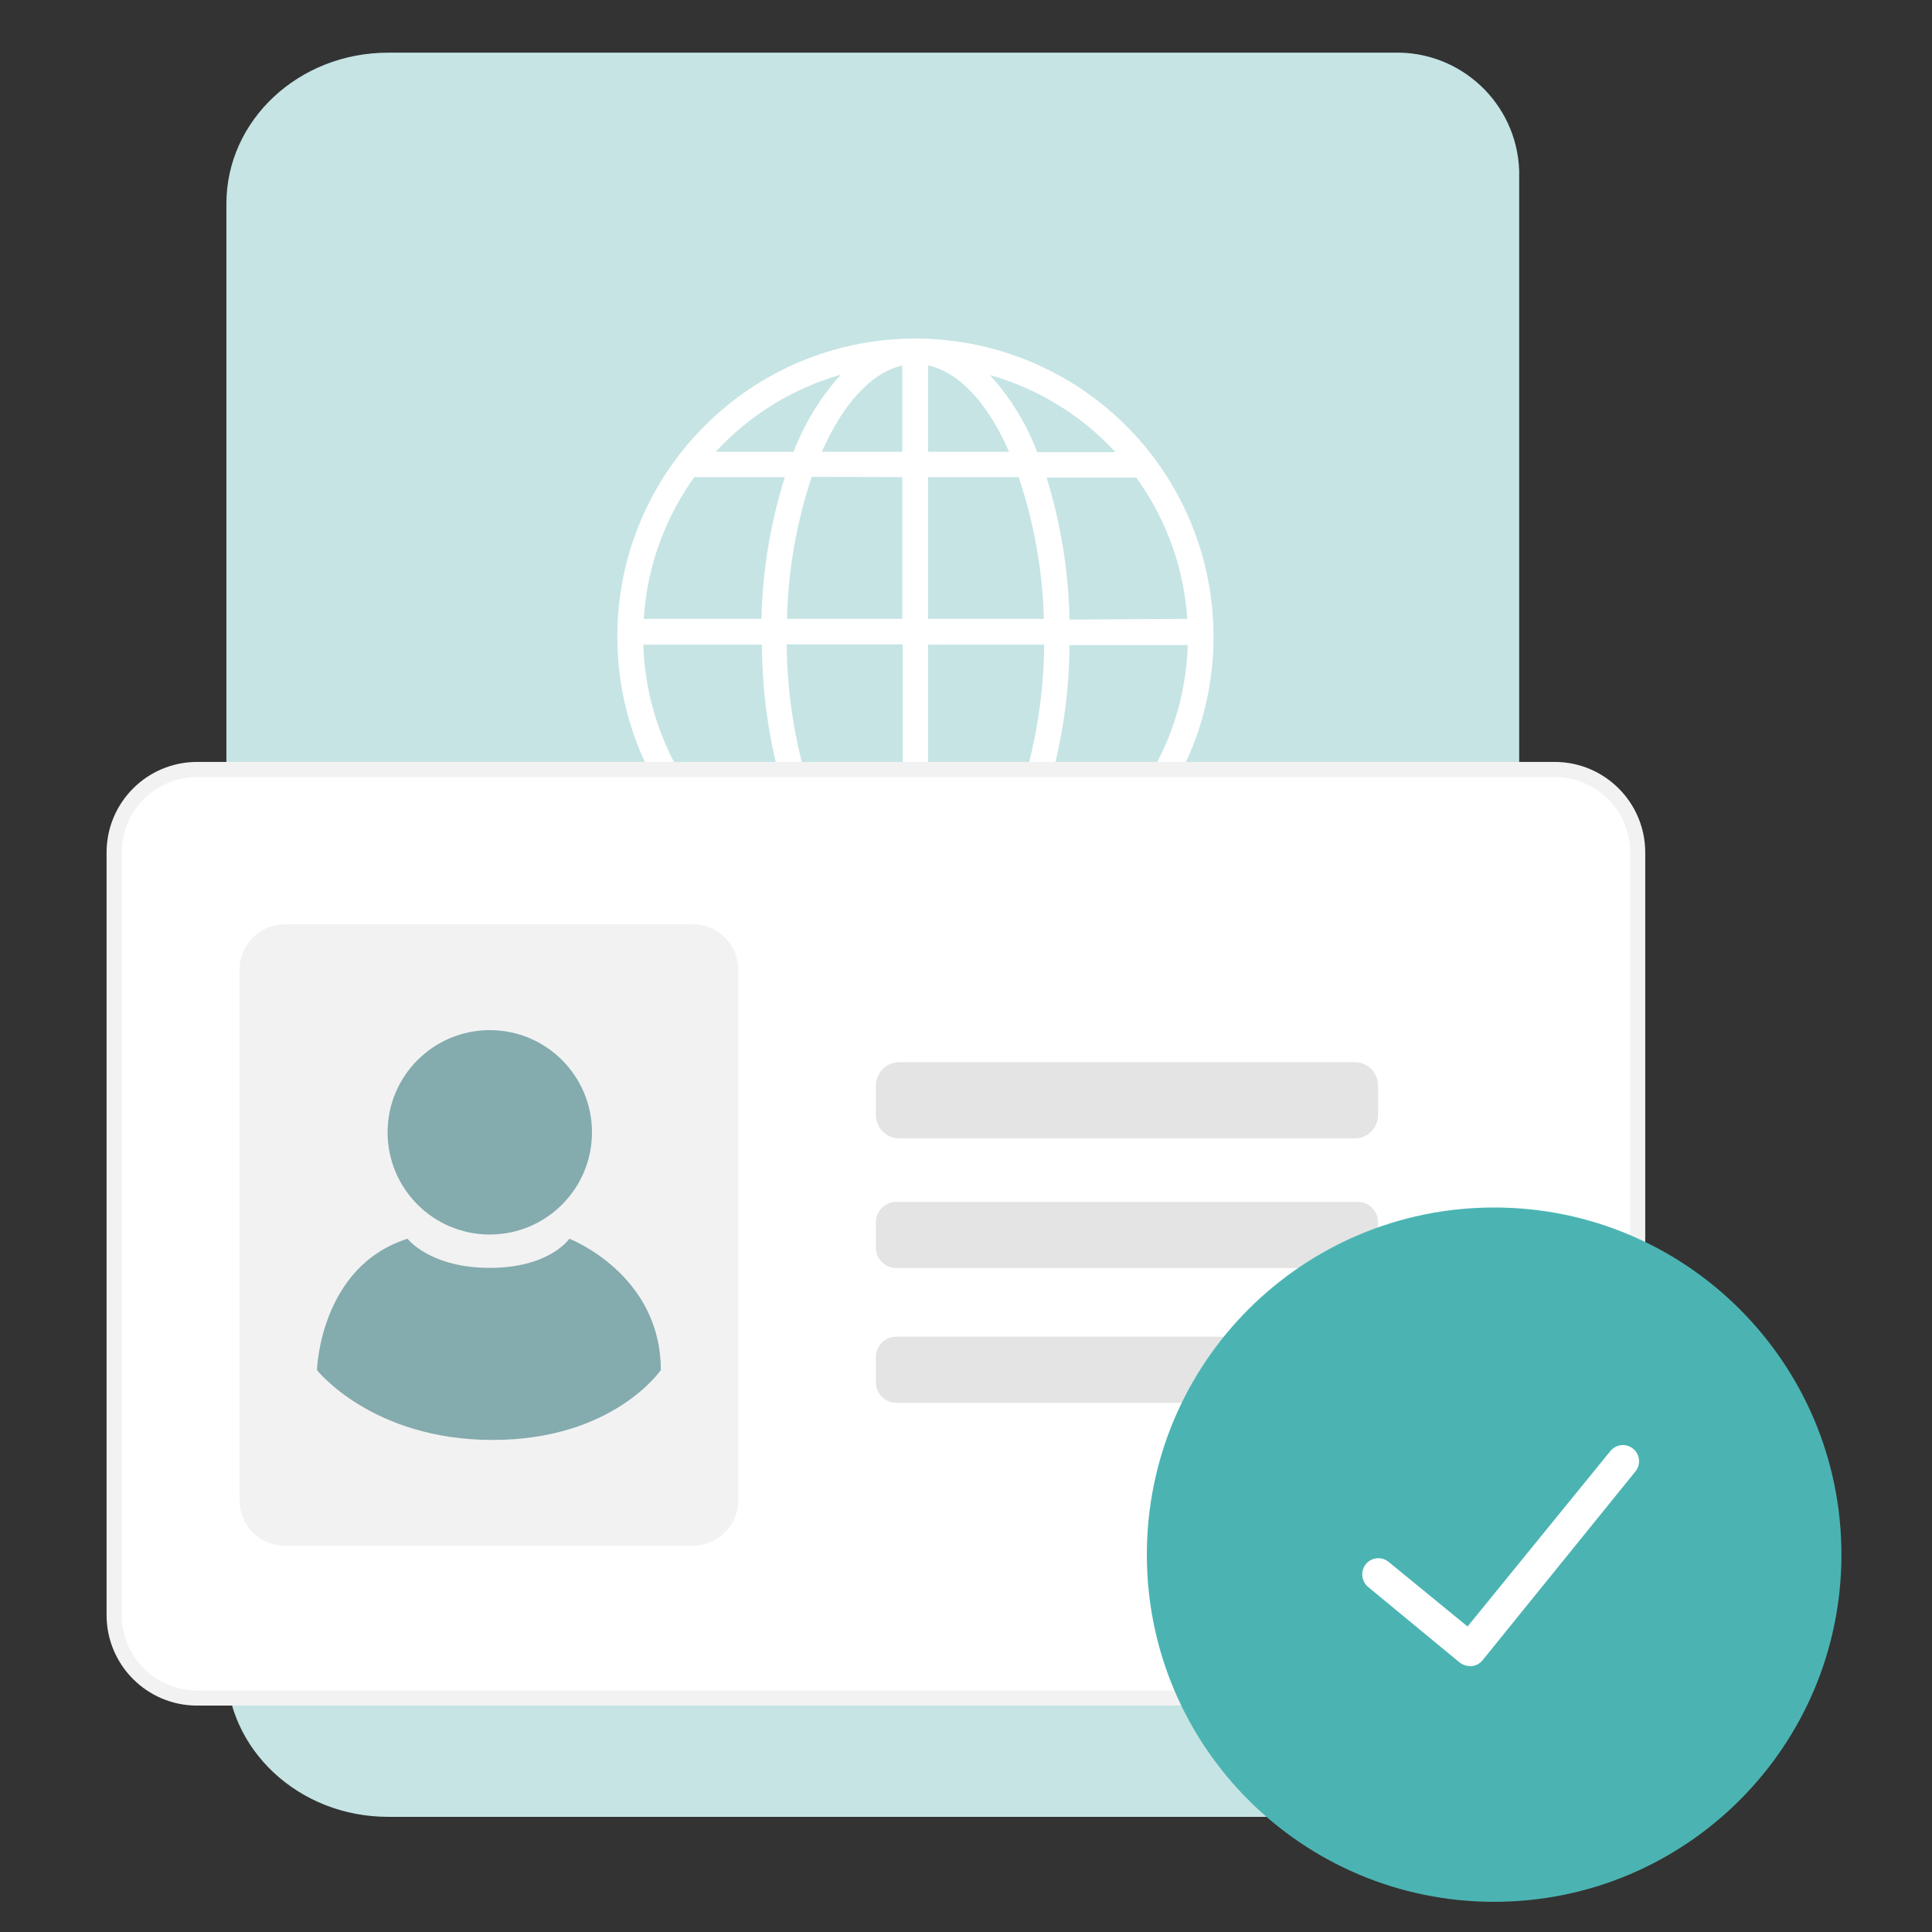 <svg width="128" height="128" viewBox="0 0 128 128" fill="none" xmlns="http://www.w3.org/2000/svg">
<rect x="0" y="0" width="128" height="128" fill="#333333" stroke="none"/>
<g id="illustration / deriv / light / approved-poi">
<path id="Vector" d="M92.29 120.37H25.71C19.79 120.37 15 115.89 15 110.37V13.49C15 7.97 19.79 3.49 25.71 3.49H92.29C96.753 3.344 100.493 6.837 100.65 11.3V112.55C100.492 117.014 96.755 120.51 92.29 120.37Z" fill="#C6E4E4"/>
<path id="Vector_2" d="M60.65 22.43C49.743 22.43 40.9 31.272 40.9 42.18C40.9 53.088 49.743 61.93 60.65 61.93C71.558 61.93 80.4 53.088 80.4 42.18C80.4 36.942 78.32 31.918 74.616 28.215C70.912 24.511 65.888 22.43 60.65 22.43ZM42.65 42.71H50.48C50.49 45.893 50.941 49.06 51.82 52.12H45.62C43.763 49.324 42.723 46.065 42.62 42.71H42.65ZM61.49 29.93V24.21C63.58 24.66 65.49 26.79 66.85 29.93H61.49ZM67.49 31.61C68.509 34.64 69.072 37.804 69.16 41H61.49V31.61H67.49ZM59.78 24.21V29.93H54.45C55.83 26.79 57.72 24.66 59.81 24.21H59.78ZM59.78 31.61V41H52.14C52.214 37.799 52.767 34.627 53.78 31.59L59.78 31.61ZM50.45 41H42.65C42.861 37.617 44.022 34.362 46 31.61H52C51.041 34.651 50.519 37.812 50.45 41ZM52.12 42.69H59.81V52.1H53.57C52.639 49.056 52.151 45.893 52.12 42.71V42.69ZM59.81 53.8V60.15C57.58 59.66 55.58 57.28 54.18 53.8H59.81ZM61.49 60.15V53.8H67.12C65.72 57.28 63.72 59.66 61.49 60.15ZM61.49 52.15V42.71H69.18C69.154 45.9 68.666 49.07 67.73 52.12L61.49 52.15ZM70.86 42.74H78.69C78.592 46.096 77.552 49.356 75.69 52.15H69.49C70.379 49.081 70.841 45.905 70.86 42.71V42.74ZM70.86 41.05C70.791 37.858 70.28 34.691 69.34 31.64H75.28C77.264 34.38 78.436 37.624 78.66 41L70.86 41.05ZM73.86 29.96H68.72C68.002 28.078 66.941 26.345 65.59 24.85C68.767 25.751 71.635 27.508 73.88 29.93L73.86 29.96ZM55.71 24.82C54.36 26.315 53.299 28.048 52.58 29.93H47.42C49.662 27.497 52.53 25.729 55.71 24.82ZM46.84 53.82H52.34C53.068 55.94 54.214 57.892 55.71 59.56C52.245 58.568 49.156 56.562 46.84 53.8V53.82ZM65.59 59.56C67.102 57.888 68.261 55.929 69 53.8H74.5C72.171 56.561 69.067 58.56 65.59 59.54V59.56Z" fill="white"/>
<path id="Vector_3" d="M87.301 78.41H34.551C32.248 78.41 30.381 80.277 30.381 82.58V84.72C30.381 87.023 32.248 88.89 34.551 88.89H87.301C89.604 88.89 91.471 87.023 91.471 84.72V82.58C91.471 80.277 89.604 78.41 87.301 78.41Z" fill="white"/>
<path id="Vector_4" d="M103.001 50.98H13.06C10.023 50.98 7.561 53.442 7.561 56.48V107C7.561 110.038 10.023 112.5 13.06 112.5H103.001C106.038 112.5 108.501 110.038 108.501 107V56.48C108.501 53.442 106.038 50.98 103.001 50.98Z" fill="white"/>
<path id="Vector_5" d="M103.001 51.48C105.762 51.48 108.001 53.719 108.001 56.48V107C108.001 109.761 105.762 112 103.001 112H13.06C10.299 112 8.061 109.761 8.061 107V56.48C8.061 53.719 10.299 51.48 13.06 51.48H103.001ZM103.001 50.48H13.06C9.747 50.48 7.061 53.166 7.061 56.48V107C7.061 110.314 9.747 113 13.06 113H103.001C106.314 113 109.001 110.314 109.001 107V56.48C109.001 53.166 106.314 50.48 103.001 50.48Z" fill="#F2F2F2"/>
<path id="Vector_6" d="M45.911 61.24H18.871C17.214 61.24 15.871 62.583 15.871 64.24V99.41C15.871 101.067 17.214 102.41 18.871 102.41H45.911C47.568 102.41 48.911 101.067 48.911 99.41V64.24C48.911 62.583 47.568 61.24 45.911 61.24Z" fill="#F2F2F2"/>
<path id="Vector_7" d="M89.751 70.37H59.581C58.725 70.37 58.031 71.064 58.031 71.92V73.87C58.031 74.726 58.725 75.42 59.581 75.42H89.751C90.607 75.42 91.301 74.726 91.301 73.87V71.92C91.301 71.064 90.607 70.37 89.751 70.37Z" fill="#E3E4E3"/>
<path id="Vector_8" d="M89.951 79.63H59.381C58.636 79.63 58.031 80.234 58.031 80.98V82.66C58.031 83.406 58.636 84.01 59.381 84.01H89.951C90.697 84.01 91.301 83.406 91.301 82.66V80.98C91.301 80.234 90.697 79.63 89.951 79.63Z" fill="#E3E4E3"/>
<path id="Vector_9" d="M89.951 88.56H59.381C58.636 88.56 58.031 89.165 58.031 89.91V91.59C58.031 92.336 58.636 92.94 59.381 92.94H89.951C90.697 92.94 91.301 92.336 91.301 91.59V89.91C91.301 89.165 90.697 88.56 89.951 88.56Z" fill="#E3E4E3"/>
<path id="Vector_10" d="M32.45 81.79C36.189 81.79 39.22 78.759 39.22 75.02C39.22 71.281 36.189 68.25 32.45 68.25C28.711 68.25 25.68 71.281 25.68 75.02C25.68 78.759 28.711 81.79 32.45 81.79Z" fill="#84ABAE"/>
<path id="Vector_11" d="M27 82.07C27 82.07 28.48 84 32.45 84C36.42 84 37.72 82.07 37.72 82.07C37.72 82.07 43.78 84.4 43.78 90.77C43.78 90.77 40.64 95.4 32.64 95.4C24.64 95.4 21 90.77 21 90.77C21 90.77 21.19 83.91 27 82.07Z" fill="#84ABAE"/>
<path id="Vector_12" d="M98.99 126C111.699 126 122 115.703 122 103C122 90.297 111.699 80 98.99 80C86.282 80 75.981 90.297 75.981 103C75.981 115.703 86.282 126 98.99 126Z" fill="#4BB4B3"/>
<path id="Vector_13" d="M97.38 110.38C97.133 110.38 96.893 110.295 96.7 110.14L90.64 105.14C90.191 104.76 90.124 104.091 90.49 103.63C90.67 103.409 90.931 103.269 91.214 103.241C91.497 103.213 91.78 103.299 92 103.48L97.23 107.76L106.68 96.15C106.919 95.846 107.303 95.694 107.686 95.752C108.068 95.812 108.389 96.072 108.524 96.435C108.66 96.797 108.59 97.204 108.34 97.5L98.22 110C98.038 110.222 97.776 110.362 97.49 110.39L97.38 110.38Z" fill="white"/>
</g>
</svg>
